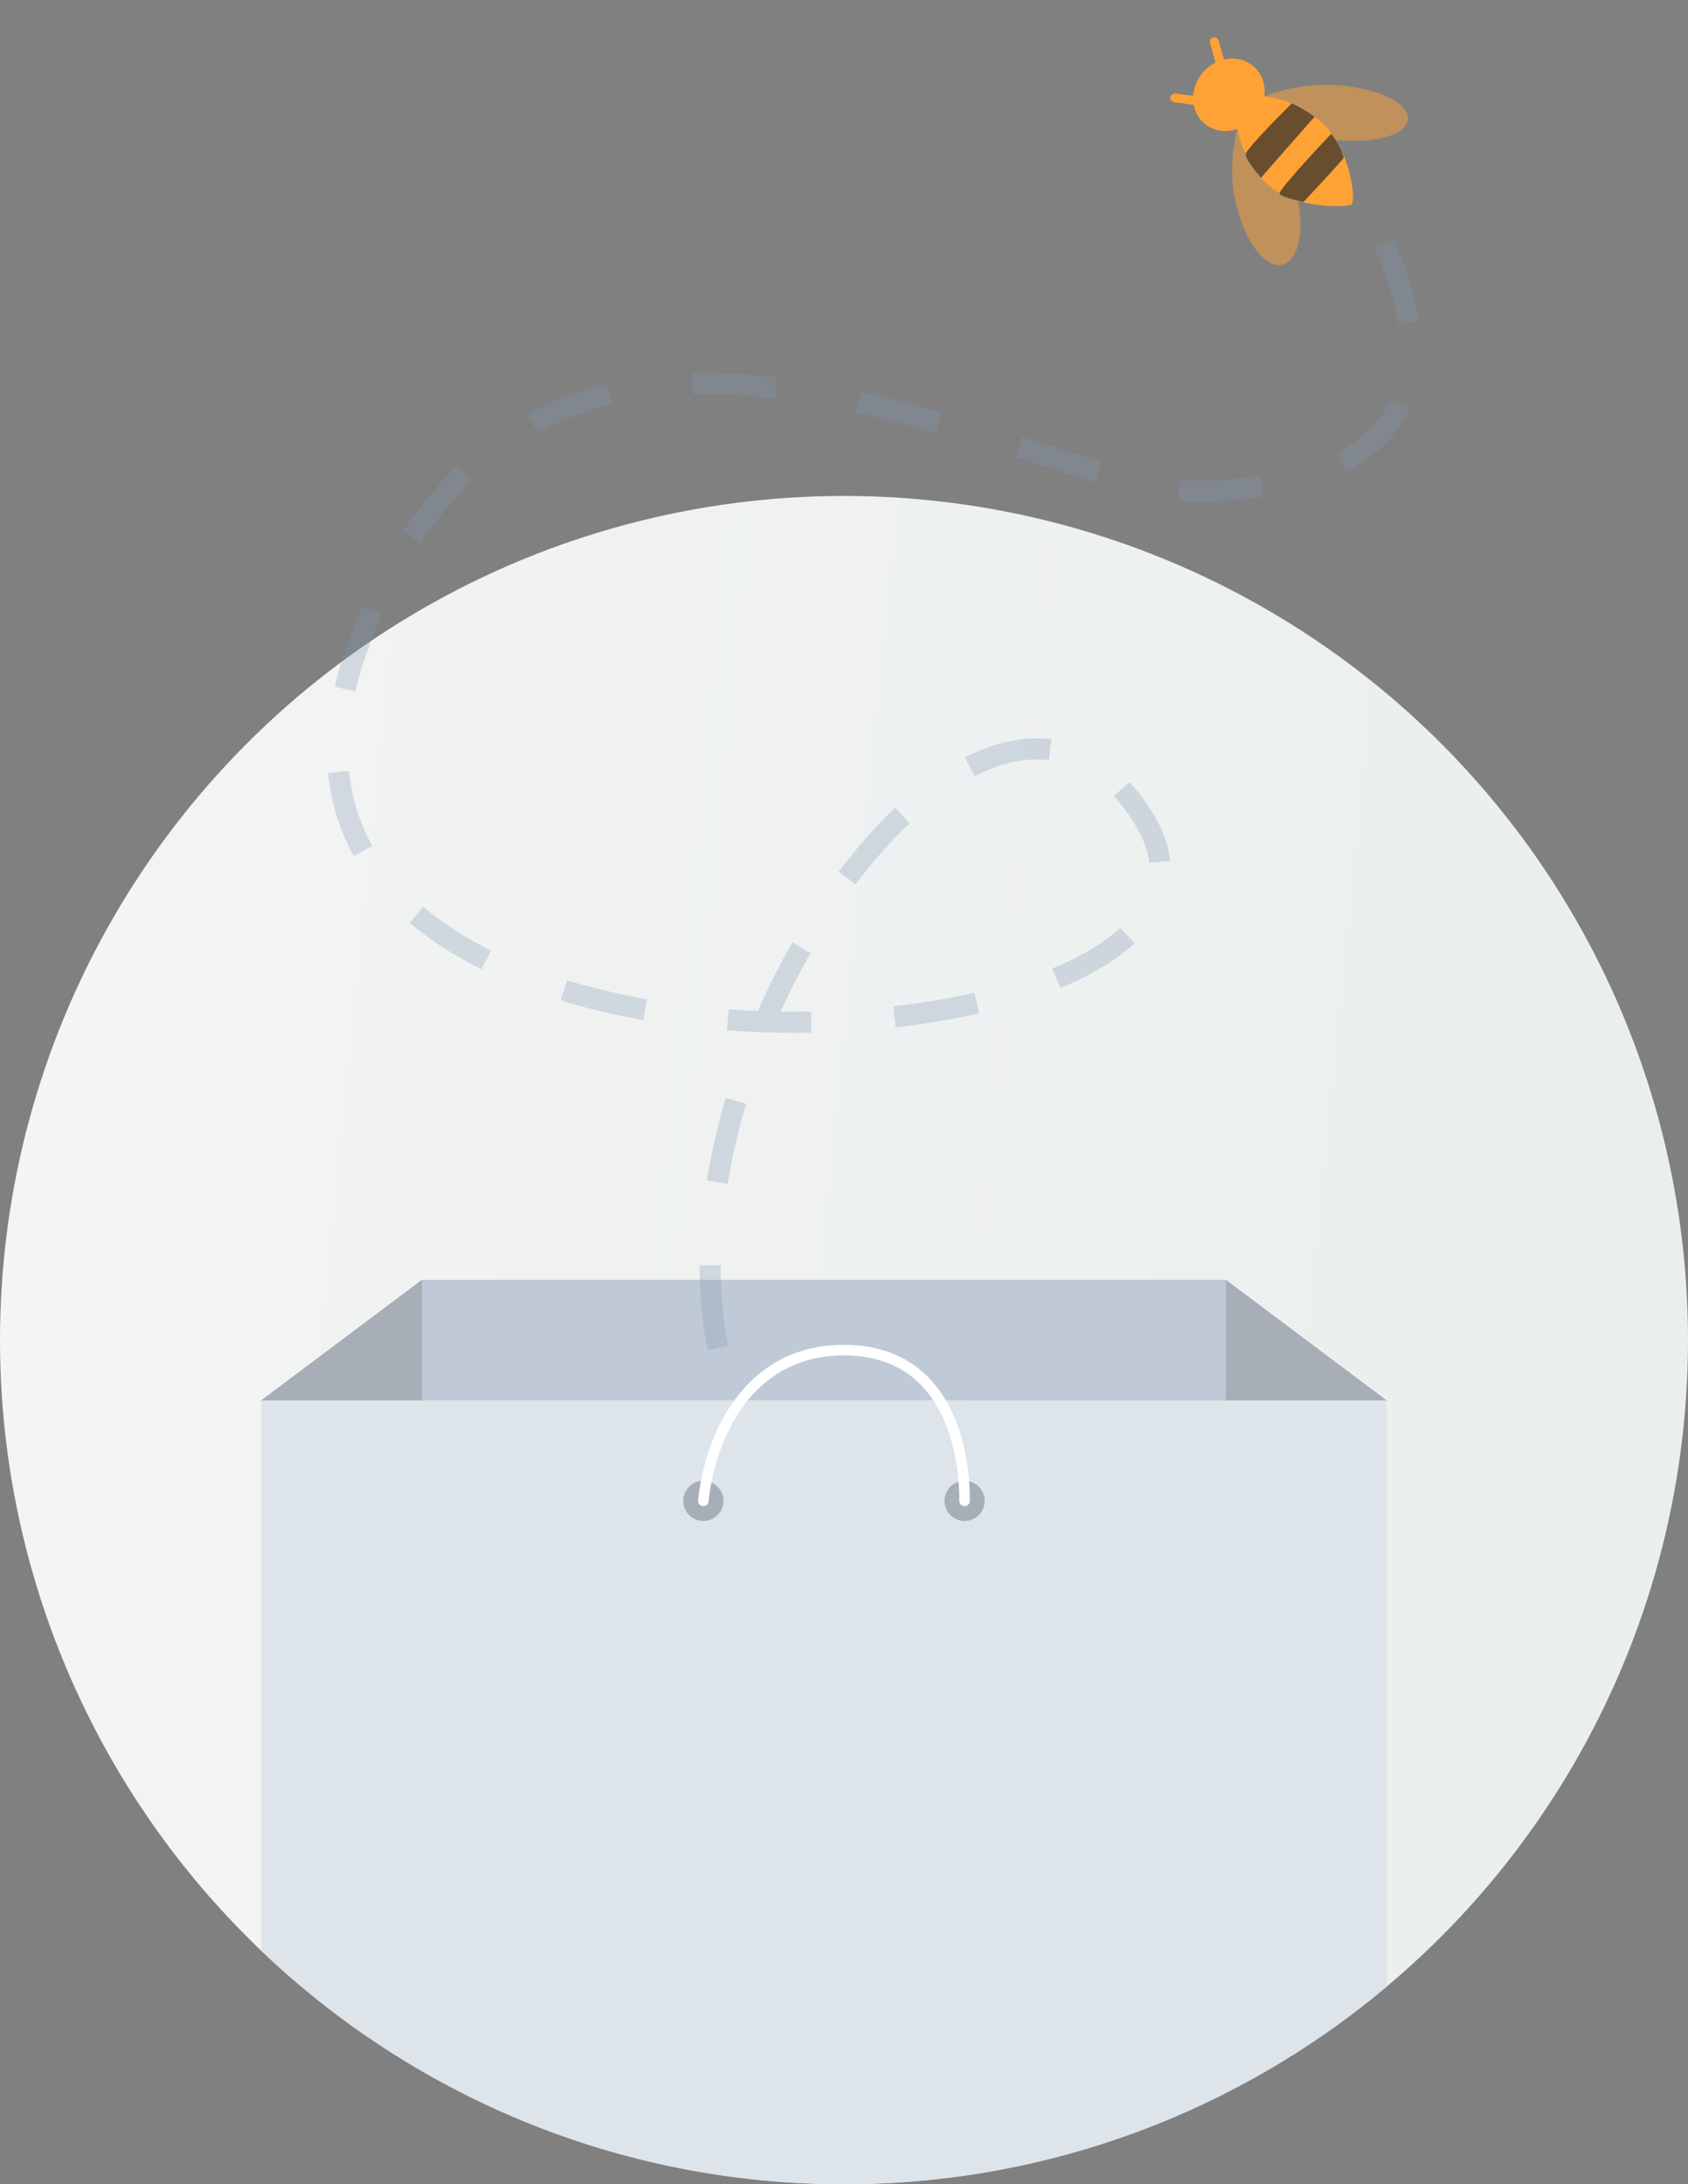 <svg xmlns="http://www.w3.org/2000/svg" width="160" height="207" fill="none" viewBox="0 0 160 207"><rect x="0" y="0" width="160" height="207" fill="#808080" stroke="none"/><circle cx="80" cy="127" r="80" fill="url(#paint0_linear_5190_7141)"/><path fill="#DEE5EA" d="M24.762 184.869v-52.155H131.43v55.567C117.523 199.964 99.583 207 80 207c-21.422 0-40.878-8.42-55.238-22.131Z"/><path fill="#C0CAD7" d="M24.762 132.714H131.43l-15.238-11.428h-76.19l-15.239 11.428Z"/><path fill="#A7AEB8" d="M24.762 132.714H40v-11.428l-15.238 11.428ZM131.429 132.714h-15.238v-11.428l15.238 11.428Z"/><circle cx="66.667" cy="142.238" r="1.905" fill="#A7AEB8"/><circle cx="91.429" cy="142.238" r="1.905" fill="#A7AEB8"/><path stroke="#fff" stroke-linecap="round" stroke-linejoin="round" d="M66.667 142.238c.635-6.032 4.19-14.286 13.333-14.286s11.429 8.254 11.429 14.286"/><path stroke="#8498B0" stroke-dasharray="7.91 7.91" stroke-width="2" d="M68.058 127.768c-5.995-29.603 26.011-73.649 40.39-50.136 15.497 25.342-93.087 31.278-74.243-17.154C49 22.448 84.49 38.888 109.33 46.415c0 0 35.604 3.671 20.839-25.418" opacity=".3"/><path fill="#FFA236" fill-rule="evenodd" d="M126.533 13.265c4.071.356 6.785-.492 6.918-2.003.116-1.324-2.394-2.816-6.464-3.172-4.071-.355-8.367 1.195-8.437 1.987-.055.634 3.913 2.832 7.983 3.188Z" clip-rule="evenodd" opacity=".5"/><path fill="#FFA236" fill-rule="evenodd" d="M121.486 25.084c-1.458.336-3.442-1.904-4.361-5.88-.919-3.978.254-8.499 1.126-8.7.698-.16 3.654 3.408 4.573 7.385.919 3.977.325 6.811-1.338 7.195Z" clip-rule="evenodd" opacity=".5"/><path fill="#FFA236" fill-rule="evenodd" d="M120.266 17.588c-2.621-2.3-3.718-6.452-2.557-7.787 1.162-1.335 4.772-.612 7.576 1.823 2.633 2.287 3.277 7.224 2.833 7.748-.209.247-5.208.538-7.852-1.784Z" clip-rule="evenodd"/><path fill="#24272C" fill-rule="evenodd" d="M119.525 16.849c.009.011-1.488-1.707-1.452-2.237.035-.53 4.366-4.81 4.366-4.81s.996.402 2.163 1.267c0 0-5.085 5.769-5.077 5.78Zm4.045 2.278c-.77-.128-2.102-.506-2.291-.769-.189-.262 4.567-5.357 4.923-5.688 1.006 1.392 1.156 2.158 1.156 2.285 0 .128-3.788 4.172-3.788 4.172Z" clip-rule="evenodd" opacity=".681"/><path fill="#FFA236" fill-rule="evenodd" d="M113.097 9.082a3.77 3.77 0 0 1 .933-2.226 3.862 3.862 0 0 1 1.193-.926l-.522-1.817c-.046-.16.003-.434.179-.533.386-.152.583.137.629.298l.503 1.766c.992-.234 2.035-.03 2.815.647 1.355 1.176 1.403 3.336.108 4.825-1.295 1.488-3.443 1.741-4.798.565a3.042 3.042 0 0 1-.99-1.748l-1.802-.231c-.167-.021-.398-.175-.42-.376.014-.415.357-.48.524-.46l1.648.216Z" clip-rule="evenodd"/><defs><linearGradient id="paint0_linear_5190_7141" x1="0" x2="168.719" y1="47" y2="64.036" gradientUnits="userSpaceOnUse"><stop stop-color="#F4F4F4"/><stop offset="1" stop-color="#E9EFEE"/></linearGradient></defs></svg>
